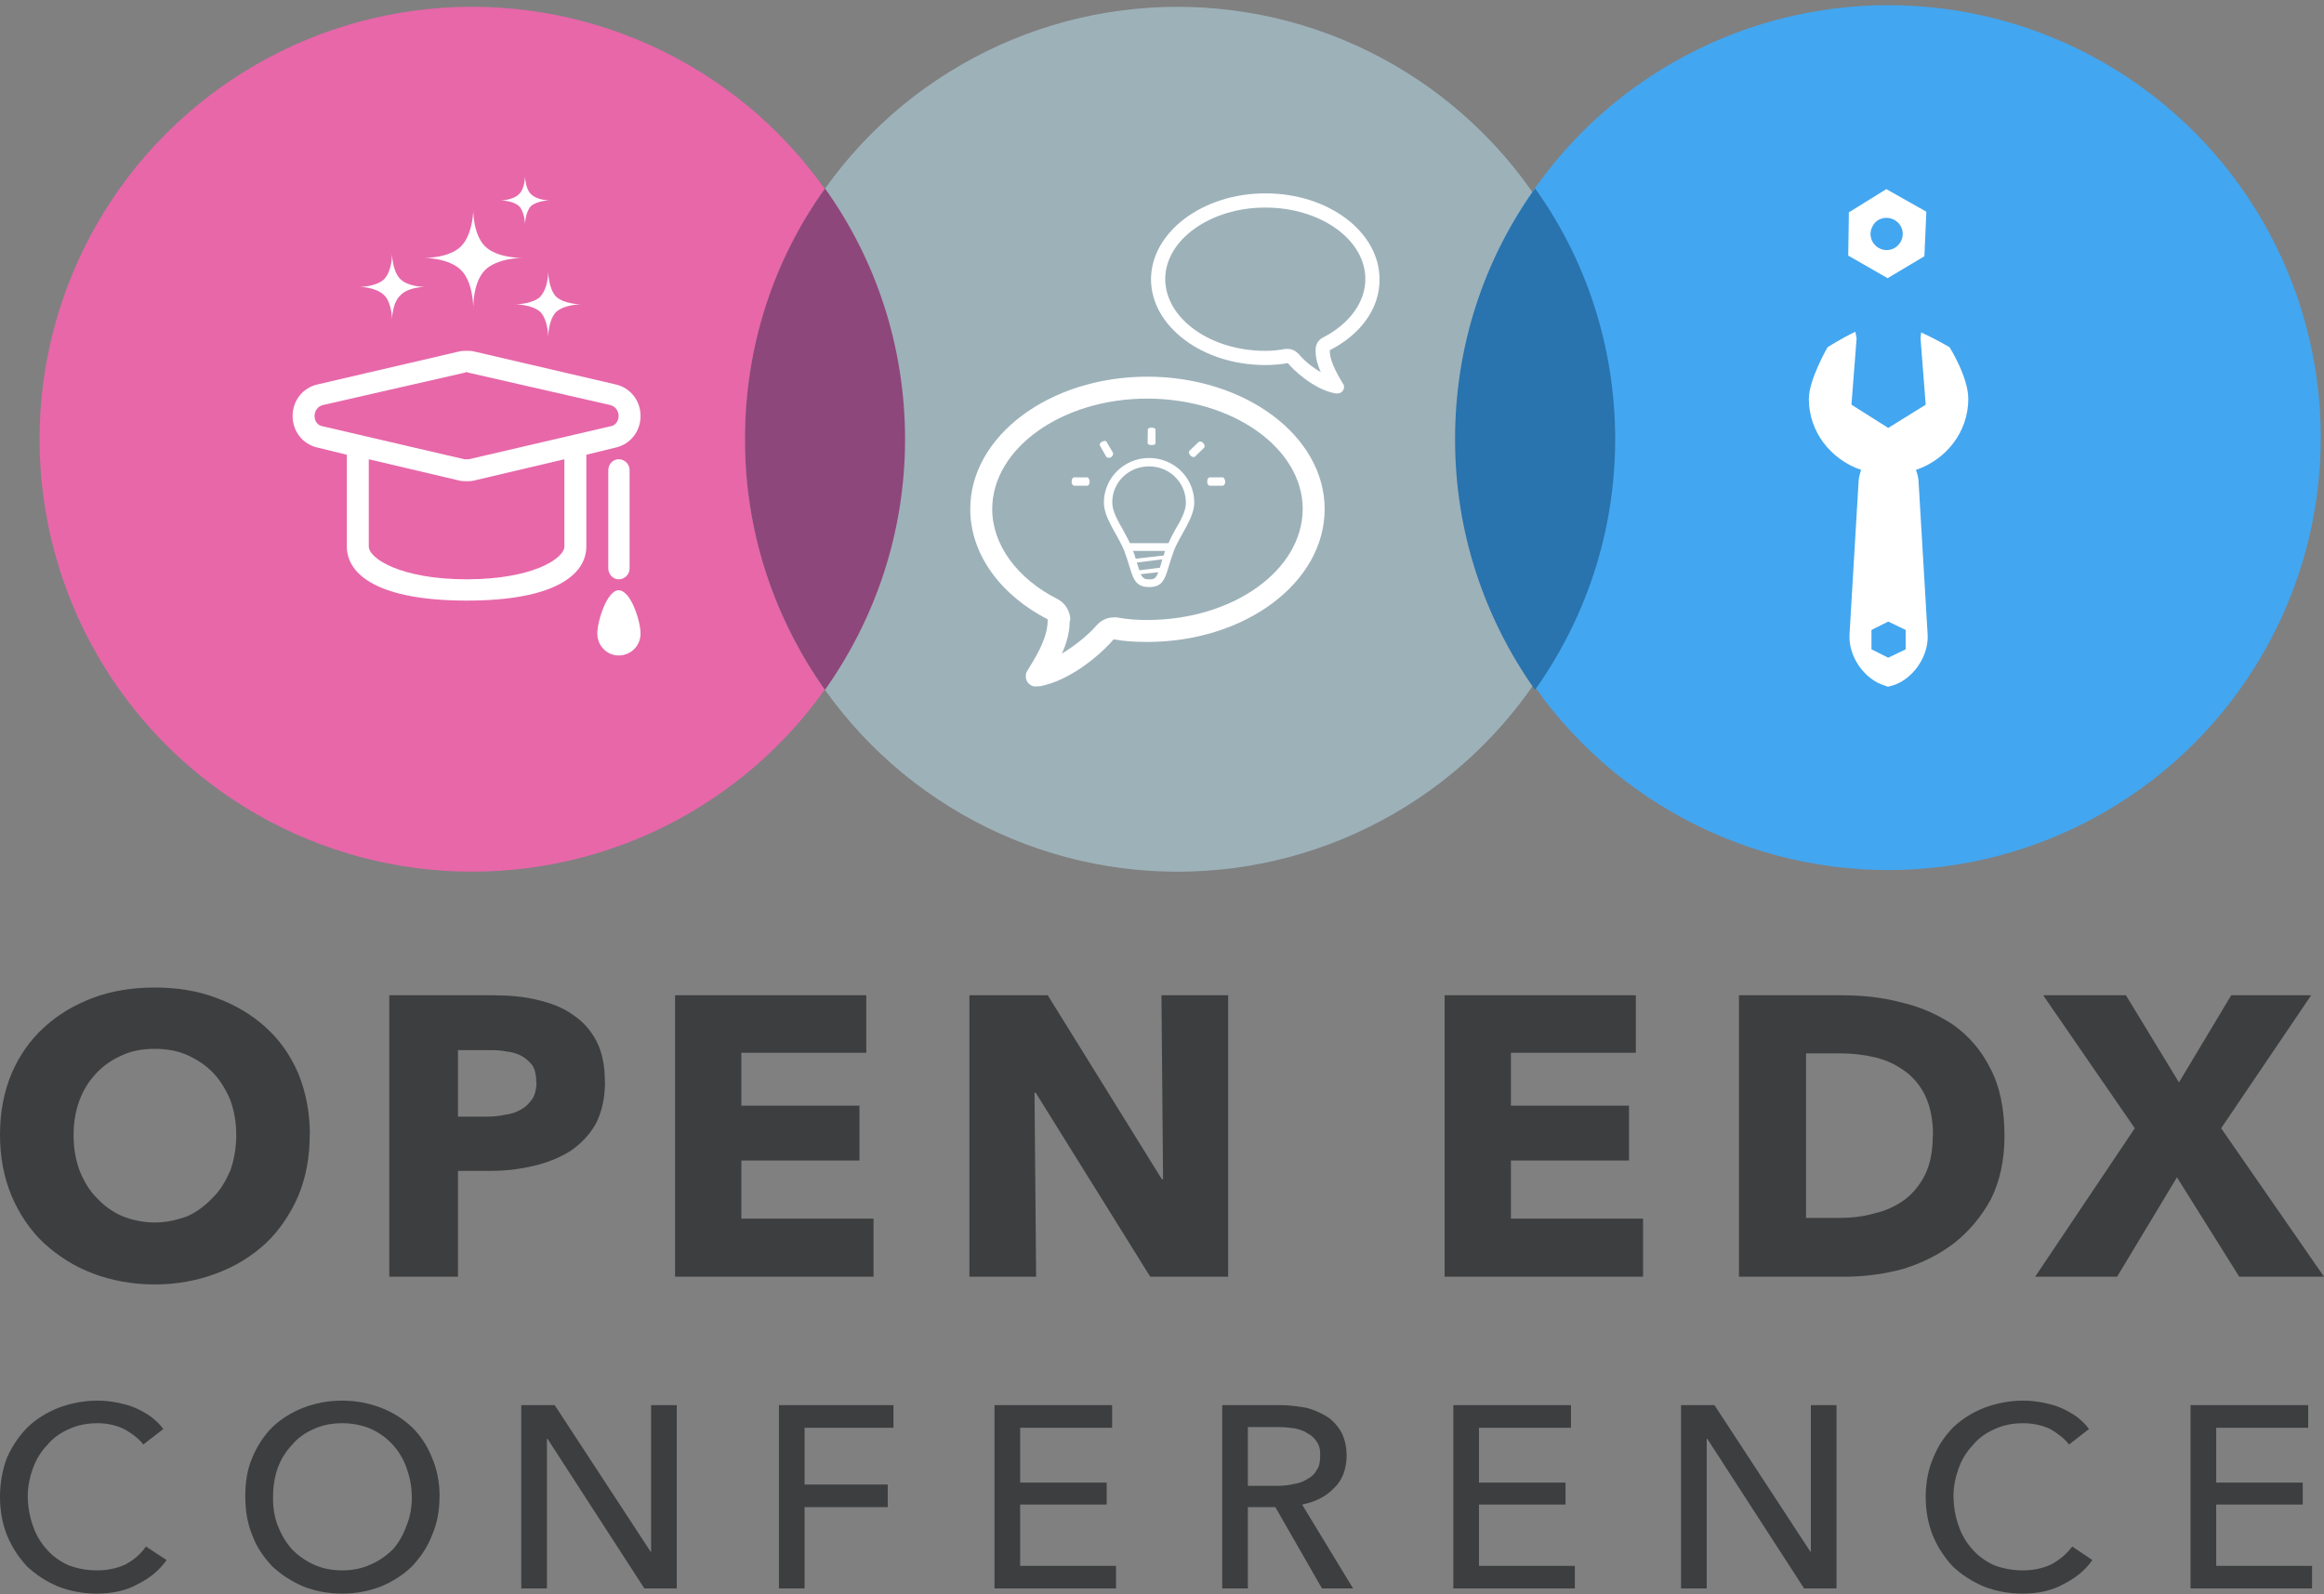 <svg xmlns="http://www.w3.org/2000/svg" xmlns:xlink="http://www.w3.org/1999/xlink" xmlns:sketch="http://www.bohemiancoding.com/sketch/ns" width="360px" height="247px" viewBox="0 0 360 247" version="1.1">
    <rect x="0" y="0" width="360" height="247" fill="#808080" stroke="none"/>
    <!-- Generator: Sketch 3.3.3 (12072) - http://www.bohemiancoding.com/sketch -->
    <title>mark - prod+cropped</title>
    <desc>Created with Sketch.</desc>
    <defs/>
    <g id="Assets-+-No-BGs---RD3" stroke="none" stroke-width="1" fill="none" fill-rule="evenodd" sketch:type="MSPage">
        <g id="mark---prod+cropped" sketch:type="MSArtboardGroup">
            <g id="open-edX-Copy-+-CONFERENCE-Copy-2-+-circles" sketch:type="MSLayerGroup">
                <path d="M47.979 175.8 C47.979 179.3 47.4 182.4 46.2 185.3 C44.971 188.1 43.3 190.6 41.2 192.6 C39.029 194.6 36.5 196.2 33.5 197.3 C30.596 198.4 27.4 199 24 199 C20.515 199 17.3 198.4 14.4 197.3 C11.481 196.2 9 194.6 6.8 192.6 C4.678 190.6 3 188.1 1.8 185.3 C0.602 182.4 0 179.3 0 175.8 C0 172.3 0.6 169.2 1.8 166.3 C3.008 163.5 4.7 161.1 6.8 159.2 C8.951 157.2 11.5 155.7 14.4 154.6 C17.331 153.5 20.5 153 24 153 C27.402 153 30.6 153.5 33.5 154.6 C36.487 155.7 39 157.2 41.2 159.2 C43.302 161.1 45 163.5 46.2 166.3 C47.378 169.2 48 172.3 48 175.8 L47.979 175.8 Z M36.591 175.8 C36.591 173.9 36.3 172.2 35.7 170.5 C35.035 168.9 34.2 167.5 33.1 166.3 C31.976 165.1 30.6 164.2 29.1 163.5 C27.537 162.8 25.8 162.5 24 162.5 C22.092 162.5 20.4 162.8 18.9 163.5 C17.321 164.2 16 165.1 14.9 166.3 C13.753 167.5 12.9 168.9 12.3 170.5 C11.689 172.2 11.4 173.9 11.4 175.8 C11.388 177.8 11.7 179.6 12.3 181.3 C12.944 182.9 13.8 184.4 14.9 185.5 C16.003 186.7 17.3 187.7 18.9 188.4 C20.391 189 22.1 189.4 24 189.4 C25.825 189.4 27.5 189 29.1 188.4 C30.596 187.7 31.9 186.7 33 185.5 C34.164 184.4 35 182.9 35.7 181.3 C36.28 179.6 36.6 177.8 36.6 175.8 L36.591 175.8 Z M93.718 167.6 C93.718 170.2 93.2 172.3 92.3 174.1 C91.333 175.8 90 177.2 88.4 178.3 C86.811 179.3 84.9 180.1 82.8 180.6 C80.712 181.1 78.5 181.4 76.2 181.4 L70.942 181.4 L70.942 197.8 L60.301 197.8 L60.301 154.2 L76.481 154.2 C78.887 154.2 81.1 154.4 83.2 154.9 C85.328 155.4 87.2 156.1 88.7 157.2 C90.264 158.2 91.5 159.6 92.4 161.3 C93.272 163 93.7 165.1 93.7 167.6 L93.718 167.6 Z M83.077 167.7 C83.077 166.6 82.9 165.8 82.5 165.1 C82.04 164.5 81.5 164 80.8 163.6 C80.069 163.2 79.3 163 78.4 162.9 C77.487 162.7 76.6 162.7 75.6 162.7 L70.942 162.7 L70.942 173 L75.423 173 C76.418 173 77.4 172.9 78.3 172.7 C79.198 172.6 80 172.3 80.7 171.9 C81.469 171.5 82 170.9 82.5 170.2 C82.869 169.6 83.1 168.7 83.1 167.7 L83.077 167.7 Z M104.573 197.8 L104.573 154.2 L134.194 154.2 L134.194 163.1 L114.841 163.1 L114.841 171.3 L133.136 171.3 L133.136 179.8 L114.841 179.8 L114.841 188.8 L135.314 188.8 L135.314 197.8 L104.573 197.8 Z M178.173 197.8 L160.438 169.3 L160.251 169.3 L160.5 197.8 L150.17 197.8 L150.17 154.2 L162.304 154.2 L179.978 182.7 L180.164 182.7 L179.916 154.2 L190.246 154.2 L190.246 197.8 L178.173 197.8 Z M223.779 197.8 L223.779 154.2 L253.4 154.2 L253.4 163.1 L234.047 163.1 L234.047 171.3 L252.342 171.3 L252.342 179.8 L234.047 179.8 L234.047 188.8 L254.52 188.8 L254.52 197.8 L223.779 197.8 Z M310.509 175.9 C310.509 179.7 309.8 183 308.4 185.8 C306.931 188.5 305 190.8 302.7 192.6 C300.356 194.4 297.7 195.7 294.8 196.6 C291.82 197.4 288.8 197.8 285.8 197.8 L269.375 197.8 L269.375 154.2 L285.306 154.2 C288.418 154.2 291.5 154.5 294.5 155.3 C297.545 156 300.2 157.2 302.6 158.8 C304.971 160.5 306.9 162.7 308.3 165.5 C309.783 168.3 310.5 171.8 310.5 175.9 L310.509 175.9 Z M299.433 175.9 C299.433 173.4 299 171.4 298.2 169.7 C297.41 168.1 296.3 166.8 295 165.9 C293.635 164.9 292.1 164.2 290.4 163.8 C288.656 163.4 286.9 163.2 285.1 163.2 L279.768 163.2 L279.768 188.7 L284.808 188.7 C286.717 188.7 288.6 188.5 290.3 188 C292.079 187.6 293.6 186.9 295 185.9 C296.331 184.9 297.4 183.6 298.2 182 C299.028 180.3 299.4 178.3 299.4 175.9 L299.433 175.9 Z M346.869 197.8 L337.224 182.4 L327.952 197.8 L315.257 197.8 L330.69 174.8 L316.501 154.2 L329.321 154.2 L337.535 167.7 L345.625 154.2 L358.009 154.2 L344.069 174.8 L360 197.8 L346.869 197.8 Z" id="open-edX-Copy" fill="#3D3E3F" sketch:type="MSShapeGroup"/>
                <path d="M25.811 241.7 C24.687 243.3 23.2 244.5 21.4 245.4 C19.643 246.4 17.5 246.9 15 246.9 C12.805 246.9 10.8 246.5 9 245.8 C7.139 245 5.6 244 4.2 242.7 C2.91 241.3 1.9 239.8 1.1 237.9 C0.375 236.1 0 234.1 0 231.9 C0 229.7 0.4 227.6 1.1 225.8 C1.907 224 3 222.4 4.3 221.1 C5.667 219.8 7.3 218.8 9.1 218.1 C10.959 217.4 13 217 15.1 217 C16.097 217 17.1 217.1 18.1 217.3 C19.054 217.5 20 217.7 20.9 218.1 C21.824 218.5 22.7 219 23.4 219.5 C24.152 220.1 24.8 220.7 25.3 221.4 L22.199 223.8 C21.503 222.9 20.5 222.1 19.2 221.4 C17.977 220.8 16.6 220.5 15.1 220.5 C13.474 220.5 12 220.8 10.7 221.4 C9.333 222 8.2 222.8 7.3 223.9 C6.329 224.9 5.6 226.1 5.1 227.5 C4.59 228.9 4.3 230.3 4.3 231.9 C4.335 233.5 4.6 235 5.1 236.4 C5.573 237.8 6.3 239 7.2 240 C8.129 241.1 9.3 241.9 10.6 242.5 C11.902 243 13.4 243.3 15 243.3 C16.619 243.3 18.1 243 19.4 242.4 C20.7 241.7 21.8 240.8 22.6 239.6 L25.811 241.7 Z M68.081 231.9 C68.081 234.1 67.7 236.1 66.9 237.9 C66.174 239.8 65.1 241.3 63.8 242.7 C62.448 244 60.9 245 59 245.8 C57.163 246.5 55.2 246.9 53 246.9 C50.82 246.9 48.8 246.5 47 245.8 C45.153 245 43.6 244 42.2 242.7 C40.892 241.3 39.8 239.8 39.1 237.9 C38.349 236.1 38 234.1 38 231.9 C37.975 229.7 38.3 227.6 39.1 225.8 C39.848 224 40.9 222.4 42.2 221.1 C43.568 219.8 45.2 218.8 47 218.1 C48.82 217.4 50.8 217 53 217 C55.155 217 57.2 217.4 59 218.1 C60.856 218.8 62.4 219.8 63.8 221.1 C65.124 222.4 66.2 224 66.9 225.8 C67.7 227.6 68.1 229.7 68.1 231.9 L68.081 231.9 Z M63.786 231.9 C63.786 230.3 63.5 228.9 63 227.5 C62.515 226.1 61.8 224.9 60.9 223.9 C59.919 222.8 58.8 222 57.5 221.4 C56.139 220.8 54.6 220.5 53 220.5 C51.355 220.5 49.9 220.8 48.6 221.4 C47.227 222 46.1 222.8 45.2 223.9 C44.257 224.9 43.5 226.1 43 227.5 C42.524 228.9 42.3 230.3 42.3 231.9 C42.27 233.5 42.5 235 43 236.3 C43.541 237.7 44.3 239 45.2 240 C46.137 241 47.3 241.8 48.6 242.4 C49.883 243 51.4 243.3 53 243.3 C54.62 243.3 56.1 243 57.4 242.4 C58.782 241.8 59.9 241 60.9 240 C61.792 239 62.5 237.7 63 236.3 C63.532 235 63.8 233.5 63.8 231.9 L63.786 231.9 Z M100.779 240.4 L100.86 240.4 L100.86 217.7 L104.834 217.7 L104.834 246.1 L99.816 246.1 L84.803 222.9 L84.722 222.9 L84.722 246.1 L80.748 246.1 L80.748 217.7 L85.927 217.7 L100.779 240.4 Z M124.633 246.1 L120.659 246.1 L120.659 217.7 L138.401 217.7 L138.401 221.2 L124.633 221.2 L124.633 230 L137.518 230 L137.518 233.5 L124.633 233.5 L124.633 246.1 Z M158.027 242.6 L172.879 242.6 L172.879 246.1 L154.053 246.1 L154.053 217.7 L172.277 217.7 L172.277 221.2 L158.027 221.2 L158.027 229.7 L171.434 229.7 L171.434 233.1 L158.027 233.1 L158.027 242.6 Z M193.303 246.1 L189.329 246.1 L189.329 217.7 L198.441 217.7 C199.806 217.7 201.1 217.9 202.3 218.1 C203.566 218.4 204.6 218.9 205.6 219.5 C206.489 220.1 207.2 220.9 207.8 221.9 C208.289 222.9 208.6 224.1 208.6 225.6 C208.557 227.7 207.9 229.4 206.6 230.6 C205.345 231.9 203.7 232.7 201.7 233.1 L209.6 246.1 L204.783 246.1 L197.558 233.5 L193.303 233.5 L193.303 246.1 Z M193.303 230.2 L197.879 230.2 C198.816 230.2 199.7 230.1 200.5 229.9 C201.291 229.8 202 229.5 202.6 229.1 C203.198 228.8 203.7 228.3 204 227.7 C204.369 227.2 204.5 226.4 204.5 225.6 C204.543 224.7 204.4 224 204 223.4 C203.673 222.9 203.2 222.4 202.6 222.1 C202.06 221.7 201.4 221.5 200.6 221.3 C199.832 221.2 199 221.1 198.2 221.1 L193.303 221.1 L193.303 230.2 Z M229.101 242.6 L243.953 242.6 L243.953 246.1 L225.127 246.1 L225.127 217.7 L243.351 217.7 L243.351 221.2 L229.101 221.2 L229.101 229.7 L242.508 229.7 L242.508 233.1 L229.101 233.1 L229.101 242.6 Z M280.434 240.4 L280.514 240.4 L280.514 217.7 L284.488 217.7 L284.488 246.1 L279.47 246.1 L264.457 222.9 L264.377 222.9 L264.377 246.1 L260.403 246.1 L260.403 217.7 L265.581 217.7 L280.434 240.4 Z M324.122 241.7 C322.998 243.3 321.5 244.5 319.7 245.4 C317.953 246.4 315.8 246.9 313.3 246.9 C311.116 246.9 309.1 246.5 307.3 245.8 C305.449 245 303.9 244 302.5 242.7 C301.221 241.3 300.2 239.8 299.4 237.9 C298.685 236.1 298.3 234.1 298.3 231.9 C298.31 229.7 298.7 227.6 299.5 225.8 C300.217 224 301.3 222.4 302.6 221.1 C303.977 219.8 305.6 218.8 307.4 218.1 C309.269 217.4 311.3 217 313.4 217 C314.407 217 315.4 217.1 316.4 217.3 C317.364 217.5 318.3 217.7 319.2 218.1 C320.134 218.5 321 219 321.7 219.5 C322.463 220.1 323.1 220.7 323.6 221.4 L320.509 223.8 C319.813 222.9 318.8 222.1 317.6 221.4 C316.287 220.8 314.9 220.5 313.4 220.5 C311.785 220.5 310.3 220.8 309 221.4 C307.643 222 306.5 222.8 305.6 223.9 C304.639 224.9 303.9 226.1 303.4 227.5 C302.9 228.9 302.6 230.3 302.6 231.9 C302.646 233.5 302.9 235 303.4 236.4 C303.883 237.8 304.6 239 305.5 240 C306.439 241.1 307.6 241.9 308.9 242.5 C310.212 243 311.7 243.3 313.3 243.3 C314.929 243.3 316.4 243 317.7 242.4 C319.01 241.7 320.1 240.8 321 239.6 L324.122 241.7 Z M343.301 242.6 L358.153 242.6 L358.153 246.1 L339.327 246.1 L339.327 217.7 L357.551 217.7 L357.551 221.2 L343.301 221.2 L343.301 229.7 L356.708 229.7 L356.708 233.1 L343.301 233.1 L343.301 242.6 Z" id="CONFERENCE-Copy-2" fill="#3D3E3F" sketch:type="MSShapeGroup"/>
                <g id="circles" transform="translate(5, 0)" sketch:type="MSShapeGroup">
                    <g id="pink" transform="translate(0.626, 0.552)">
                        <ellipse id="pink-oval" fill="#E767A9" cx="67.5" cy="67.5" rx="67" ry="67"/>
                        <g id="Shape-+-Shape-+-Shape" fill="#FFFFFF">
                            <path d="M93.6 63.9 C93.6 61.5 92 59.5 89.7 59 L67.8 53.9 C67.4 53.8 67 53.8 66.7 53.8 C66.3 53.8 65.9 53.8 65.5 53.9 L43.6 59 C41.3 59.5 39.7 61.5 39.7 63.9 C39.7 66.3 41.3 68.3 43.6 68.8 L48.1 69.9 L48.1 84.1 C48.1 88.6 53.2 92.5 66.7 92.5 C80.1 92.5 85.2 88.6 85.2 84.1 L85.2 69.9 L89.7 68.8 C92 68.3 93.6 66.3 93.6 63.9 L93.6 63.9 M81.8 84.1 C81.8 86 76.8 89.2 66.7 89.2 C56.5 89.2 51.5 86 51.5 84.1 L51.5 70.6 L65.5 73.9 C65.9 74 66.3 74 66.7 74 C67 74 67.4 74 67.8 73.9 L81.8 70.6 L81.8 84.1 M67 70.6 C66.9 70.6 66.8 70.6 66.7 70.6 C66.5 70.6 66.4 70.6 66.3 70.6 L44.4 65.5 C43.6 65.4 43.1 64.7 43.1 63.9 C43.1 63.1 43.6 62.4 44.4 62.2 L66.3 57.2 C66.4 57.2 66.5 57.1 66.7 57.1 C66.8 57.1 66.9 57.2 67 57.2 L88.9 62.2 C89.7 62.4 90.2 63.1 90.2 63.9 C90.2 64.7 89.7 65.4 88.9 65.5 L67 70.6 " id="Shape"/>
                            <path d="M88.6 72.3 L88.6 87.5 C88.6 88.4 89.3 89.2 90.2 89.2 C91.2 89.2 91.9 88.4 91.9 87.5 L91.9 72.3 C91.9 71.4 91.2 70.6 90.2 70.6 C89.3 70.6 88.6 71.4 88.6 72.3 L88.6 72.3 Z" id="Shape"/>
                            <path d="M90.2 90.9 C88.4 90.9 86.9 95.7 86.9 97.6 C86.9 99.5 88.4 101 90.2 101 C92.1 101 93.6 99.5 93.6 97.6 C93.6 95.7 92.1 90.9 90.2 90.9 L90.2 90.9 Z" id="Shape"/>
                        </g>
                        <path d="M53.879 42.7 C55.145 41.4 55.1 38.8 55.1 38.8 C55.119 38.8 55.1 41.4 56.4 42.7 C57.626 43.9 60.2 43.9 60.2 43.9 C60.185 43.9 57.6 43.9 56.4 45.2 C55.094 46.4 55.1 49 55.1 49 C55.119 49 55.1 46.4 53.9 45.2 C52.612 43.9 50.1 43.9 50.1 43.9 C50.054 43.9 52.6 43.9 53.9 42.7 Z M74.786 29.5 C75.736 28.6 75.7 26.7 75.7 26.7 C75.716 26.7 75.7 28.6 76.6 29.5 C77.597 30.5 79.5 30.5 79.5 30.5 C79.516 30.5 77.6 30.5 76.6 31.4 C75.697 32.4 75.7 34.3 75.7 34.3 C75.716 34.3 75.7 32.4 74.8 31.4 C73.836 30.5 71.9 30.5 71.9 30.5 C71.917 30.5 73.8 30.5 74.8 29.5 Z M65.796 37.6 C67.695 35.7 67.7 31.8 67.7 31.8 C67.657 31.8 67.6 35.7 69.5 37.6 C71.417 39.5 75.3 39.4 75.3 39.4 C75.255 39.4 71.4 39.4 69.5 41.3 C67.618 43.2 67.7 47 67.7 47 C67.657 47 67.7 43.2 65.8 41.3 C63.896 39.4 60.1 39.4 60.1 39.4 C60.058 39.4 63.9 39.5 65.8 37.6 Z M78.058 45.4 C79.324 44.1 79.3 41.5 79.3 41.5 C79.299 41.5 79.3 44.1 80.5 45.4 C81.806 46.6 84.4 46.6 84.4 46.6 C84.364 46.6 81.8 46.6 80.5 47.8 C79.273 49.1 79.3 51.7 79.3 51.7 C79.299 51.7 79.3 49.1 78.1 47.8 C76.791 46.6 74.2 46.6 74.2 46.6 C74.233 46.6 76.8 46.6 78.1 45.4 Z" id="Rectangle-19-Copy-7" fill="#FFFFFF"/>
                    </g>
                    <g id="gray" transform="translate(110.297, 0.657)">
                        <ellipse id="gray-oval" fill="#9DB1B9" cx="67.1" cy="67.4" rx="67" ry="67"/>
                        <path d="M62.448 57.7 C47.288 57.7 35 66.9 35 78.2 C35 85.3 39.8 91.6 47 95.3 C47.022 95.3 47 95.3 47 95.4 C47.008 98.5 44.7 101.8 43.7 103.5 L43.704 103.5 C43.624 103.7 43.6 103.9 43.6 104.1 C43.577 105 44.3 105.7 45.1 105.7 C45.293 105.7 45.6 105.6 45.6 105.7 C50.93 104.8 56 99.9 57.2 98.4 C58.868 98.7 60.6 98.8 62.4 98.8 C77.604 98.8 89.9 89.6 89.9 78.2 C89.896 66.9 77.6 57.7 62.4 57.7 Z M62.448 95.4 C60.875 95.4 59.3 95.3 57.7 95 C57.485 95 57.3 95 57.2 95 C56.135 95 55.2 95.5 54.5 96.3 C53.767 97.2 51.7 99.1 49.2 100.6 C49.878 99.1 50.4 97.4 50.4 95.6 C50.448 95.5 50.5 95.4 50.5 95.3 C50.453 94 49.7 92.8 48.6 92.2 C42.226 89 38.4 83.7 38.4 78.2 C38.431 68.8 49.2 61.1 62.4 61.1 C75.688 61.1 86.5 68.8 86.5 78.2 C86.465 87.7 75.7 95.4 62.4 95.4 Z M80.739 29.3 C90.52 29.3 98.4 35.3 98.4 42.6 C98.447 47.2 95.4 51.2 90.7 53.6 C90.691 53.6 90.7 53.6 90.7 53.7 C90.7 55.6 92.2 57.8 92.8 58.9 L92.832 58.9 C92.884 59 92.9 59.2 92.9 59.3 C92.914 59.8 92.5 60.3 91.9 60.3 C91.807 60.3 91.6 60.3 91.6 60.3 C88.17 59.7 84.9 56.5 84.2 55.6 C83.049 55.8 81.9 55.9 80.7 55.9 C70.961 55.9 63 49.9 63 42.6 C63.031 35.3 71 29.3 80.7 29.3 Z M80.739 53.7 C81.754 53.7 82.8 53.6 83.8 53.4 C83.941 53.4 84 53.4 84.2 53.4 C84.812 53.4 85.4 53.7 85.9 54.2 C86.339 54.8 87.7 56.1 89.3 57 C88.848 56 88.5 54.9 88.5 53.8 C88.481 53.7 88.5 53.6 88.5 53.6 C88.478 52.7 88.9 52 89.7 51.6 C93.786 49.5 96.2 46.1 96.2 42.6 C96.234 36.5 89.3 31.5 80.7 31.5 C72.197 31.5 65.2 36.5 65.2 42.6 C65.244 48.7 72.2 53.7 80.7 53.7 L80.739 53.7 Z" id="Shape" fill="#FFFFFF"/>
                        <path d="M62.703 70.3 C58.836 70.3 55.7 73.4 55.7 77.2 C55.703 79.7 58 82.4 58.9 84.8 C60.179 88.2 60 90.3 62.7 90.3 C65.407 90.3 65.2 88.3 66.5 84.8 C67.358 82.4 69.7 79.7 69.7 77.2 C69.703 73.4 66.6 70.3 62.7 70.3 L62.703 70.3 Z M64.352 87.3 L61.197 87.7 C61.084 87.4 61 87 60.8 86.5 C60.815 86.5 60.8 86.5 60.8 86.5 L64.749 86 C64.693 86.2 64.6 86.4 64.6 86.6 C64.497 86.9 64.4 87.1 64.4 87.3 L64.352 87.3 Z M60.626 85.9 C60.51 85.5 60.4 85.1 60.2 84.7 L65.176 84.7 C65.098 84.9 65 85.2 65 85.4 L60.626 85.9 L60.626 85.9 Z M62.703 89.1 C62.058 89.1 61.8 89 61.4 88.3 L64.129 88 C63.738 89 63.5 89.1 62.7 89.1 L62.703 89.1 Z M65.676 83.5 L59.737 83.5 C59.42 82.8 59 82.1 58.7 81.5 C57.833 80 57 78.5 57 77.2 C56.975 74.1 59.5 71.6 62.7 71.6 C65.861 71.6 68.4 74.1 68.4 77.2 C68.43 78.5 67.6 80 66.7 81.5 C66.368 82.1 66 82.8 65.7 83.5 Z M63.697 68 L63.697 65.9 C63.697 65.7 63.4 65.6 63.1 65.6 C62.752 65.6 62.5 65.7 62.5 65.9 L62.479 68 C62.479 68.2 62.8 68.3 63.1 68.3 C63.424 68.3 63.7 68.2 63.7 68 Z M53.098 73.3 L51.078 73.3 C50.871 73.3 50.7 73.6 50.7 74 C50.703 74.3 50.9 74.6 51.1 74.6 L53.098 74.6 C53.305 74.6 53.5 74.3 53.5 74 C53.473 73.6 53.3 73.3 53.1 73.3 Z M57.12 69.5 L56.11 67.8 C56.007 67.6 55.7 67.6 55.4 67.8 C55.104 67.9 55 68.2 55.1 68.4 L56.065 70.1 C56.169 70.3 56.5 70.3 56.8 70.2 C57.072 70 57.2 69.7 57.1 69.5 Z M69.805 70.1 L71.232 68.7 C71.379 68.5 71.3 68.2 71.1 68 C70.83 67.7 70.5 67.7 70.4 67.8 L68.943 69.2 C68.797 69.4 68.9 69.7 69.1 69.9 C69.346 70.2 69.7 70.2 69.8 70.1 Z M74.098 73.3 L72.078 73.3 C71.871 73.3 71.7 73.6 71.7 74 C71.703 74.3 71.9 74.6 72.1 74.6 L74.098 74.6 C74.305 74.6 74.5 74.3 74.5 74 C74.473 73.6 74.3 73.3 74.1 73.3 Z" id="Shape-Copy" fill="#FFFFFF"/>
                    </g>
                    <g id="blue" transform="translate(220, 0)" fill="#43A6F0">
                        <ellipse id="blue-oval" cx="67.5" cy="67.8" rx="67" ry="67"/>
                    </g>
                    <g id="nut-4-+-Rectangle-22-Copy-2" fill="#FFFFFF">
                        <path d="M287.2 29.3 L281.4 32.9 L281.3 39.6 L287.4 43.1 L293.1 39.7 L293.4 32.8 L287.2 29.3 ZM289.4 37.5 C288.7 38.7 287.2 39.1 286 38.4 C284.8 37.7 284.4 36.2 285.1 35 C285.7 33.8 287.3 33.4 288.5 34.1 C289.7 34.8 290.1 36.3 289.4 37.5 Z" id="nut-4"/>
                        <path d="M282.4 51.4 C280.1 52.5 278.1 53.8 278.1 53.8 C278.1 53.8 275.2 58.8 275.2 61.8 C275.2 66.9 278.6 71.2 283.3 72.8 C283.1 73.4 282.9 74.1 282.9 74.7 L281.5 98.3 C281.3 101.6 283.7 105.2 286.9 106.2 L287.5 106.4 C287.4 106.4 288.2 106.2 288.2 106.2 C291.4 105.2 293.8 101.6 293.6 98.3 L292.2 74.7 C292.2 74.1 292 73.4 291.8 72.8 L291.8 72.8 C296.5 71.2 299.9 66.9 299.9 61.8 C299.9 58.4 297 53.8 297 53.8 C297 53.8 295 52.6 292.6 51.5 L292.5 52.4 L293.3 62.7 L287.5 66.3 L281.8 62.7 L282.6 52.4 L282.4 51.4 L282.4 51.4 ZM290.2 97.6 L287.5 96.3 L284.9 97.6 L284.9 100.6 L287.5 101.9 L290.2 100.6 L290.2 97.6 Z" id="Rectangle-22-Copy-2"/>
                    </g>
                    <path d="M232.775 106.9 C240.584 95.9 245.2 82.5 245.2 68 C245.177 53.5 240.6 40.1 232.8 29.2 C224.965 40.1 220.4 53.5 220.4 68 C220.372 82.5 225 95.9 232.8 106.9 Z" id="intersection-2" fill="#2973AE"/>
                    <path d="M122.775 106.9 C130.584 95.9 135.2 82.5 135.2 68 C135.177 53.5 130.6 40.1 122.8 29.2 C114.965 40.1 110.4 53.5 110.4 68 C110.372 82.5 115 95.9 122.8 106.9 Z" id="intersection-1" fill="#8E477A"/>
                </g>
            </g>
        </g>
    </g>
</svg>
